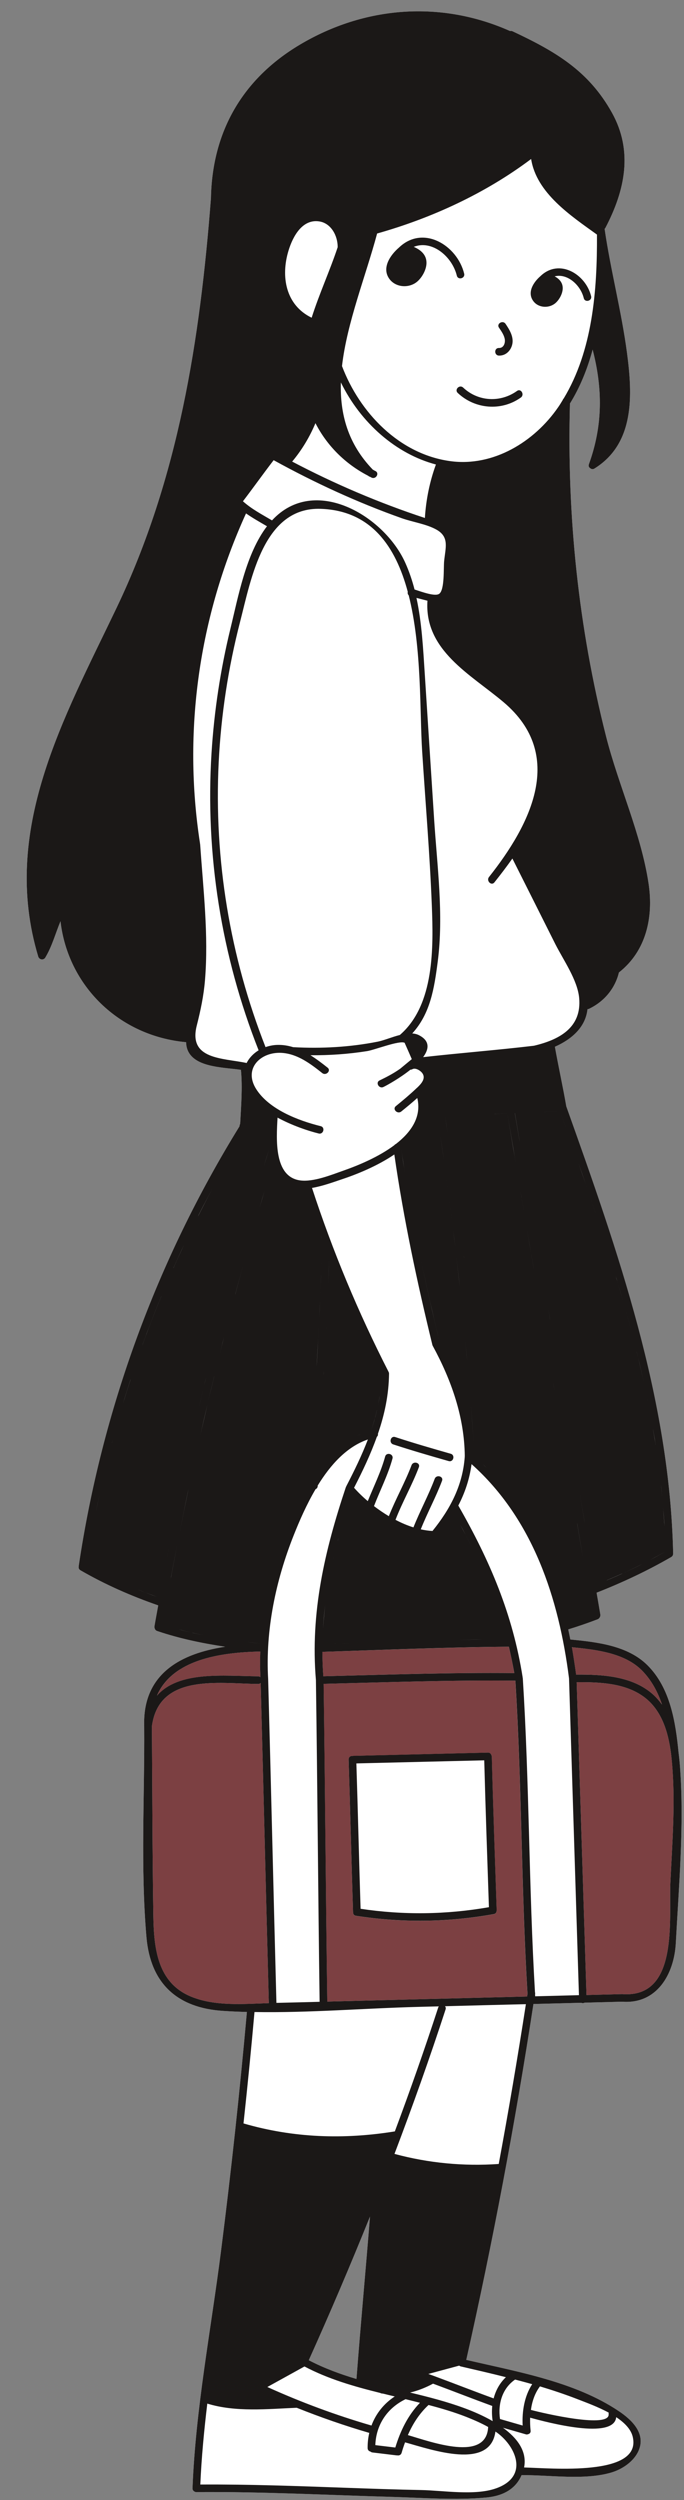 <svg xmlns="http://www.w3.org/2000/svg" xmlns:xlink="http://www.w3.org/1999/xlink" preserveAspectRatio="xMidYMid meet" version="1.0" viewBox="-5.2 -2.2 133.2 486.5" zoomAndPan="magnify" style="fill: rgb(0, 0, 0);" original_string_length="43031"><rect x="-5.2" y="-2.2" width="133.2" height="486.5" fill="#808080" stroke="none"/><g id="__id29_s2pplbyhko"><path d="M127.26,342.15c-0.07-1.09-0.17-2.2-0.32-3.32c-0.58-5.96-1.62-12.55-6.05-16.97 c-3.86-3.85-9.83-4.5-15.03-5.02c-0.13-0.65-0.26-1.31-0.4-1.96c1.94-0.59,3.84-1.25,5.73-1.97c0.17-0.07,0.28-0.18,0.36-0.3 c0.01-0.02,0.03-0.04,0.04-0.06c0.02-0.03,0.03-0.06,0.05-0.1c0.06-0.13,0.1-0.28,0.07-0.45c-0.24-1.42-0.48-2.84-0.73-4.26 c5.02-1.97,9.88-4.25,14.55-6.95c0.03-0.02,0.04-0.04,0.06-0.05c0.05-0.03,0.1-0.08,0.14-0.13c0.02-0.02,0.04-0.05,0.05-0.07 c0.03-0.05,0.05-0.1,0.07-0.16c0.01-0.04,0.02-0.08,0.02-0.11c0-0.04,0.02-0.07,0.02-0.11c-0.64-30.15-10.77-58.96-20.81-87.06 c-0.67-3.88-1.53-7.72-2.22-11.6c3.32-1.47,5.98-3.84,6.35-7.32c0.11,0,0.22-0.02,0.33-0.08c3.05-1.47,5.07-4.07,5.79-7.06 c5.31-4.16,6.75-10.75,5.78-17.26c-1.45-9.72-5.86-19.12-8.28-28.66c-5.37-21.17-7.65-42.98-7.04-64.79 c1.99-3.21,3.41-6.76,4.42-10.49c1.95,7.54,2.02,14.71-0.73,22.3c-0.13,0.36,0.02,0.63,0.27,0.78c0.21,0.18,0.51,0.25,0.81,0.06 c7.9-4.9,7.42-14.38,6.34-22.53c-1.08-8.12-3.18-16.02-4.36-24.12c0.07-0.06,0.13-0.13,0.18-0.23c3.8-7.27,5.4-14.9,1.26-22.35 c-4.55-8.19-11.03-11.95-19.36-15.86c-0.17-0.08-0.34-0.08-0.49-0.05C80.67-2.16,65.81-1.02,53.18,6.5 c-11.13,6.63-17.06,16.88-17.3,29.85c-2.14,27.64-6.3,54.46-18.35,79.68C7.2,137.64-5.15,159.37,2.25,183.96 c0.02,0.08,0.06,0.15,0.11,0.21c0.11,0.17,0.27,0.27,0.45,0.31c0.03,0.01,0.06,0.02,0.09,0.02c0.01,0,0.02,0,0.03,0 c0.19,0.02,0.38-0.03,0.53-0.17c0.08-0.06,0.14-0.13,0.18-0.22c1.31-2.18,1.96-4.68,2.94-7.03c1.44,12.48,11.33,22.33,24.46,23.53 c0.02,0.76,0.19,1.49,0.62,2.16c1.78,2.76,6.76,2.74,10.06,3.22c0.33,3.49,0.03,7.03-0.15,10.52c-0.09,0.14-0.14,0.31-0.13,0.47 c-16.13,26.11-26.79,55.2-31.31,85.56c0,0.03,0.01,0.05,0,0.08c-0.06,0.28,0.02,0.58,0.34,0.76c4.83,2.79,9.88,5.01,15.14,6.83 c-0.24,1.35-0.5,2.7-0.73,4.06c-0.03,0.15,0,0.28,0.04,0.4c0.06,0.22,0.2,0.42,0.47,0.52c4.3,1.46,8.76,2.39,13.26,3.07 c-8.5,1.28-16.12,5.17-15.77,15.48c0.1,13.57-0.73,27.51,0.44,41.03c0.78,9,5.97,13.77,14.91,14.35c1.54,0.1,3.09,0.17,4.65,0.21 c-1.39,15.54-3.07,31.05-5.04,46.52c-1.95,15.34-4.95,30.69-5.55,46.17c-0.01,0.29,0.13,0.48,0.32,0.6 c0.11,0.08,0.25,0.15,0.43,0.14c12.77-0.1,25.52,0.58,38.28,0.94c5.99,0.17,12.25,0.68,18.22,0.11c2.76-0.26,5.28-1.31,6.61-3.88 c0.08-0.16,0.15-0.32,0.22-0.47c5.42-0.05,12.22,1.04,17.45-0.5c2.13-0.62,4.41-2.14,5.33-4.24c1.47-3.34-1.28-6-3.87-7.73 c-8.57-5.74-19.75-7.64-29.68-9.96c5.16-22.92,9.52-46.03,13.08-69.25c3.1-0.08,6.21-0.16,9.31-0.24c0.21,0.09,0.45,0.08,0.65-0.02 c2.43-0.06,4.87-0.13,7.3-0.19c6.79,0.53,10.16-5.37,10.47-11.47C127,364.76,128.02,353.25,127.26,342.15z M54.93,457.1 c4.16-9.23,8.13-18.55,11.92-27.95c-0.84,10.54-1.83,21.06-2.63,31.6C61.02,459.8,57.9,458.65,54.93,457.1z" style="fill: rgb(255, 255, 255);"/></g><g id="__id30_s2pplbyhko"><path d="M125.78,342.15c0.5,7.3-0.09,14.69-0.43,21.98c-0.33,7.09,1.72,22.58-9.39,21.72 c-2.32,0.06-4.63,0.12-6.95,0.18c-0.64-20.29-1.27-40.58-1.91-60.87c4.42-0.04,9.39,0.14,13.06,2.83c3.5,2.56,4.77,6.86,5.31,11.04 c0,0.02,0,0.04,0.01,0.06c0,0.01,0,0.01,0,0.01C125.62,340.13,125.71,341.16,125.78,342.15z M45.56,325.31 c-0.12,0.11-0.27,0.19-0.48,0.19c-7.64-0.06-19.32-2.12-20.7,8.24c0.09,12.25,0.09,24.5,0.28,36.74c0.1,6.35,0.71,13.19,7.44,15.9 c4.65,1.87,10.07,1.41,15.05,1.23C46.59,366.84,46.12,346.07,45.56,325.31z M45.08,324.01c0.19,0,0.33,0.07,0.45,0.17 c-0.08-1.66-0.09-3.32-0.03-4.99c-7.93,0.14-17.1,1.61-20.12,8.58C29.66,322.93,38.29,323.96,45.08,324.01z M95.15,324.86 c1.26,20.3,1.14,40.66,2.36,60.96c-0.03,0.17-0.05,0.33-0.08,0.5c-12.97,0.33-25.94,0.66-38.91,0.99 c-0.29-20.61-0.42-41.22-0.71-61.83C70.26,325.17,82.7,324.72,95.15,324.86z M91.51,369.57c-0.33-9.99-0.7-19.97-0.95-29.96 c0-0.15-0.05-0.27-0.12-0.37c-0.11-0.21-0.31-0.38-0.62-0.37c-8.75,0.21-17.49,0.42-26.24,0.63c-0.03,0-0.05,0.02-0.08,0.02 c-0.4-0.04-0.82,0.18-0.81,0.7c0.32,9.89,0.54,19.79,0.86,29.68c0,0.03,0.01,0.05,0.02,0.08c-0.01,0.3,0.14,0.58,0.53,0.64 c8.99,1.4,17.91,1.29,26.87-0.33c0.27-0.05,0.42-0.21,0.49-0.39c0.01-0.01,0.01-0.03,0.01-0.04c0.02-0.06,0.03-0.12,0.03-0.19 C91.5,369.63,91.51,369.61,91.51,369.57z M57.75,324c12.4-0.31,24.79-0.76,37.19-0.62c-0.3-1.74-0.65-3.45-1.06-5.13 c-12.11,0.1-24.21,0.63-36.32,1C57.57,320.82,57.64,322.4,57.75,324z M121.98,327.55c0.66,0.6,1.24,1.25,1.74,1.96 c-0.82-2.44-2.03-4.72-3.87-6.6c-3.4-3.47-9.01-4.09-13.69-4.56c0.32,1.77,0.59,3.55,0.82,5.33 C112.13,323.64,117.97,323.96,121.98,327.55z" style="fill: rgb(124, 64, 66);"/></g><g id="__id31_s2pplbyhko"><path d="M90.44,339.23c-0.11-0.21-0.31-0.38-0.62-0.37c-8.75,0.21-17.49,0.42-26.24,0.63 c-0.03,0-0.05,0.02-0.08,0.02c-0.4-0.04-0.82,0.18-0.81,0.7c0.32,9.89,0.54,19.79,0.86,29.68c0,0.03,0.01,0.05,0.02,0.08 c-0.01,0.3,0.14,0.58,0.53,0.64c8.99,1.4,17.91,1.29,26.87-0.33c0.27-0.05,0.42-0.21,0.49-0.39c0.01-0.01,0.01-0.03,0.01-0.04 c0.02-0.06,0.03-0.12,0.03-0.19c0-0.03,0.02-0.06,0.02-0.09c-0.33-9.99-0.7-19.97-0.95-29.96 C90.55,339.46,90.51,339.34,90.44,339.23z M65.02,369.25c-0.3-9.43-0.52-18.86-0.82-28.29c8.3-0.2,16.6-0.4,24.9-0.6 c0.25,9.53,0.59,19.05,0.91,28.58C81.68,370.39,73.38,370.5,65.02,369.25z M82.18,282.13c-3.62-1.03-7.23-2.08-10.81-3.25 c-0.9-0.3-0.51-1.73,0.39-1.43c3.58,1.17,7.19,2.22,10.81,3.25C83.49,280.96,83.1,282.39,82.18,282.13z M70.68,52.15 c-1.65-2.15,0.11-4.71,1.8-6.16c4.71-4.53,11.36-0.46,12.71,5.06c0.23,0.93-1.2,1.32-1.43,0.39c-0.91-3.72-4.83-7.02-8.39-5.6 c1.38,0.59,2.56,1.58,2.48,3.26c-0.06,1.25-0.85,2.68-1.79,3.49C74.52,53.91,71.96,53.8,70.68,52.15z M98.66,56.4 c-1.27-1.71,0.04-3.7,1.38-4.86c3.64-3.51,8.82-0.41,9.87,3.89c0.23,0.93-1.2,1.32-1.43,0.39c-0.62-2.55-3.2-4.88-5.67-4.24 c0.92,0.49,1.63,1.26,1.57,2.43c-0.05,0.99-0.66,2.11-1.4,2.76C101.75,57.84,99.67,57.76,98.66,56.4z M91.96,65.52 c0.96,0.03,1.29-1.03,1.12-1.82c-0.17-0.78-0.67-1.48-1.11-2.13c-0.54-0.79,0.75-1.53,1.28-0.75c0.79,1.17,1.66,2.58,1.29,4.06 c-0.3,1.21-1.29,2.16-2.58,2.12C91,66.97,91,65.49,91.96,65.52z M84.99,73.22c2.92,2.75,7.25,2.97,10.49,0.66 c0.78-0.56,1.52,0.73,0.75,1.28c-3.78,2.7-8.93,2.28-12.29-0.89C83.24,73.61,84.29,72.57,84.99,73.22z M36.51,265.65 c0.01-0.02,0.01-0.05,0.02-0.07c-0.39,1.61-0.79,3.22-1.17,4.83C35.73,268.83,36.12,267.24,36.51,265.65z M60.73,297.07 c-0.13,0.51-0.27,1.01-0.39,1.52c0.1-0.38,0.19-0.77,0.29-1.15C60.66,297.31,60.7,297.19,60.73,297.07z M80.58,218.98 c0.23,1.55,0.46,3.09,0.68,4.64c-0.16-1.13-0.33-2.26-0.5-3.4C80.7,219.81,80.64,219.4,80.58,218.98z M110.68,233.55 c-0.37-1.11-0.74-2.21-1.12-3.32c-0.22-0.65-0.44-1.29-0.67-1.94c0.82,2.39,1.64,4.78,2.43,7.18 C111.12,234.84,110.9,234.2,110.68,233.55z M38.15,259.05c0.09-0.37,0.2-0.74,0.29-1.11c-0.29,1.12-0.57,2.25-0.85,3.37 C37.78,260.56,37.96,259.8,38.15,259.05z M64.02,317.56c2.7-0.09,5.39-0.18,8.09-0.27c0,0-0.01,0-0.01,0 C69.4,317.38,66.71,317.47,64.02,317.56z M96.98,234.38c0.05,0.28,0.1,0.56,0.14,0.84c-0.25-1.45-0.5-2.91-0.74-4.36 C96.58,232.03,96.78,233.2,96.98,234.38z M98.72,244.55c0.02,0.1,0.03,0.2,0.05,0.3c-0.17-1.02-0.35-2.04-0.52-3.06 c0.01,0.08,0.03,0.15,0.04,0.23C98.43,242.86,98.57,243.7,98.72,244.55z M104.67,216.3c-0.27-0.75-0.53-1.5-0.8-2.24 c1.2,3.36,2.4,6.73,3.59,10.11C106.54,221.53,105.61,218.91,104.67,216.3z M113.29,241.53c-0.24-0.77-0.49-1.54-0.74-2.31 c0.04,0.12,0.08,0.24,0.12,0.36C112.88,240.23,113.08,240.88,113.29,241.53z M124.2,294.85c-0.07-1.19-0.17-2.37-0.26-3.56 c0.02,0.2,0.04,0.39,0.05,0.59c0.05,0.65,0.12,1.31,0.16,1.96C124.16,294.18,124.18,294.52,124.2,294.85z M84.41,248.89 c0.15,1.36,0.28,2.71,0.42,4.07c-0.1-0.93-0.19-1.86-0.29-2.78C84.5,249.75,84.46,249.32,84.41,248.89z M112.87,305.36 c1.07-0.45,2.14-0.92,3.2-1.4c-0.09,0.04-0.17,0.09-0.26,0.13c-0.74,0.34-1.48,0.67-2.23,0.99 C113.34,305.17,113.1,305.27,112.87,305.36z M123.36,285.43c0.15,1.27,0.28,2.54,0.4,3.82C123.63,287.98,123.51,286.7,123.36,285.43 z M108.69,294.23c-0.07-0.4-0.14-0.81-0.21-1.21c-0.29-1.7-0.58-3.41-0.87-5.11C107.97,290.02,108.33,292.12,108.69,294.23z M127.26,342.15c-0.07-1.09-0.17-2.2-0.32-3.32c-0.58-5.96-1.62-12.55-6.05-16.97c-3.86-3.85-9.83-4.5-15.03-5.02 c-0.13-0.65-0.26-1.31-0.4-1.96c1.94-0.59,3.84-1.25,5.73-1.97c0.17-0.07,0.28-0.18,0.36-0.3c0.01-0.02,0.03-0.04,0.04-0.06 c0.02-0.03,0.03-0.06,0.05-0.1c0.06-0.13,0.1-0.28,0.07-0.45c-0.24-1.42-0.48-2.84-0.73-4.26c5.02-1.97,9.88-4.25,14.55-6.95 c0.03-0.02,0.04-0.04,0.06-0.05c0.05-0.03,0.1-0.08,0.14-0.13c0.02-0.02,0.04-0.05,0.05-0.07c0.03-0.05,0.05-0.1,0.07-0.16 c0.01-0.04,0.02-0.08,0.02-0.11c0-0.04,0.02-0.07,0.02-0.11c-0.64-30.15-10.77-58.96-20.81-87.06c-0.67-3.88-1.53-7.72-2.22-11.6 c3.32-1.47,5.98-3.84,6.35-7.32c0.11,0,0.22-0.02,0.33-0.08c3.05-1.47,5.07-4.07,5.79-7.06c5.31-4.16,6.75-10.75,5.78-17.26 c-1.45-9.72-5.86-19.12-8.28-28.66c-5.37-21.17-7.65-42.98-7.04-64.79c1.99-3.21,3.41-6.76,4.42-10.49 c1.95,7.54,2.02,14.71-0.73,22.3c-0.13,0.36,0.02,0.63,0.27,0.78c0.21,0.18,0.51,0.25,0.81,0.06c7.9-4.9,7.42-14.38,6.34-22.53 c-1.08-8.12-3.18-16.02-4.36-24.12c0.07-0.06,0.13-0.13,0.18-0.23c3.8-7.27,5.4-14.9,1.26-22.35c-4.55-8.19-11.03-11.95-19.36-15.86 c-0.17-0.08-0.34-0.08-0.49-0.05C80.67-2.16,65.81-1.02,53.18,6.5c-11.13,6.63-17.06,16.88-17.3,29.85 c-2.14,27.64-6.3,54.46-18.35,79.68C7.2,137.64-5.15,159.37,2.25,183.96c0.02,0.08,0.06,0.15,0.11,0.21 c0.11,0.17,0.27,0.27,0.45,0.31c0.03,0.01,0.06,0.02,0.09,0.02c0.01,0,0.02,0,0.03,0c0.19,0.02,0.38-0.03,0.53-0.17 c0.08-0.06,0.14-0.13,0.18-0.22c1.31-2.18,1.96-4.68,2.94-7.03c1.44,12.48,11.33,22.33,24.46,23.53c0.02,0.76,0.19,1.49,0.62,2.16 c1.78,2.76,6.76,2.74,10.06,3.22c0.33,3.49,0.03,7.03-0.15,10.52c-0.09,0.14-0.14,0.31-0.13,0.47 c-16.13,26.11-26.79,55.2-31.31,85.56c0,0.03,0.01,0.05,0,0.08c-0.06,0.28,0.02,0.58,0.34,0.76c4.83,2.79,9.88,5.01,15.14,6.83 c-0.24,1.35-0.5,2.7-0.73,4.06c-0.03,0.15,0,0.28,0.04,0.4c0.06,0.22,0.2,0.42,0.47,0.52c4.3,1.46,8.76,2.39,13.26,3.07 c-8.5,1.28-16.12,5.17-15.77,15.48c0.1,13.57-0.73,27.51,0.44,41.03c0.78,9,5.97,13.77,14.91,14.35c1.54,0.1,3.09,0.17,4.65,0.21 c-1.39,15.54-3.07,31.05-5.04,46.52c-1.95,15.34-4.95,30.69-5.55,46.17c-0.01,0.29,0.13,0.48,0.32,0.6 c0.11,0.08,0.25,0.15,0.43,0.14c12.77-0.1,25.52,0.58,38.28,0.94c5.99,0.17,12.25,0.68,18.22,0.11c2.76-0.26,5.28-1.31,6.61-3.88 c0.08-0.16,0.15-0.32,0.22-0.47c5.42-0.05,12.22,1.04,17.45-0.5c2.13-0.62,4.41-2.14,5.33-4.24c1.47-3.34-1.28-6-3.87-7.73 c-8.57-5.74-19.75-7.64-29.68-9.96c5.16-22.92,9.52-46.03,13.08-69.25c3.1-0.08,6.21-0.16,9.31-0.24c0.21,0.09,0.45,0.08,0.65-0.02 c2.43-0.06,4.87-0.13,7.3-0.19c6.79,0.53,10.16-5.37,10.47-11.47C127,364.76,128.02,353.25,127.26,342.15z M119.85,322.91 c1.84,1.88,3.05,4.16,3.87,6.6c-0.51-0.7-1.08-1.36-1.74-1.96c-4.01-3.59-9.85-3.91-14.99-3.87c-0.24-1.78-0.51-3.56-0.82-5.33 C110.84,318.82,116.45,319.44,119.85,322.91z M105.49,284.27c0.28,1.66,0.56,3.31,0.85,4.97c-0.19-1.08-0.37-2.17-0.55-3.25 C105.69,285.41,105.59,284.84,105.49,284.27z M105.08,273.1c0.2,1.15,0.39,2.3,0.59,3.45c0.11,0.65,0.22,1.31,0.33,1.96 c0.07,0.41,0.14,0.82,0.21,1.23C105.84,277.53,105.46,275.32,105.08,273.1z M106.19,313.09c1.34-0.43,2.67-0.89,3.98-1.38 c-0.07-0.43-0.15-0.85-0.22-1.28c0.01,0.04,0.01,0.08,0.02,0.13c0.07,0.38,0.13,0.77,0.2,1.15 C108.85,312.2,107.53,312.66,106.19,313.09z M108.71,303.16c-0.05-0.32-0.11-0.64-0.16-0.96c-0.41-2.37-0.81-4.75-1.22-7.12 c-0.06-0.34-0.12-0.68-0.17-1.03C107.68,297.09,108.2,300.13,108.71,303.16z M107.61,287.91c0.36,2.11,0.72,4.22,1.08,6.33 c-0.07-0.4-0.14-0.81-0.21-1.21C108.19,291.32,107.9,289.61,107.61,287.91z M115.8,304.09c-0.74,0.34-1.48,0.67-2.23,0.99 c-0.23,0.1-0.47,0.19-0.7,0.29c1.07-0.45,2.14-0.92,3.2-1.4c1.34-0.61,2.66-1.24,3.98-1.9c-1.31,0.67-2.64,1.29-3.98,1.9 C115.98,304,115.89,304.05,115.8,304.09z M120.24,301.96c0.63-0.32,1.26-0.65,1.88-0.99c0.77-0.41,1.53-0.82,2.29-1.25 C123.04,300.5,121.64,301.24,120.24,301.96z M123.99,291.88c0.05,0.65,0.12,1.31,0.16,1.96c0.02,0.33,0.04,0.67,0.06,1 c-0.07-1.19-0.17-2.37-0.26-3.56c-0.06-0.68-0.11-1.36-0.18-2.04c-0.12-1.27-0.25-2.55-0.4-3.82c0.15,1.27,0.28,2.54,0.4,3.82 c0.07,0.68,0.12,1.36,0.18,2.04C123.95,291.49,123.97,291.69,123.99,291.88z M122.31,277.85c0.06,0.4,0.11,0.79,0.17,1.19 c0.23,1.47,0.45,2.94,0.65,4.42c-0.19-1.48-0.42-2.95-0.65-4.42c-0.17-1.05-0.34-2.1-0.52-3.14 C122.08,276.56,122.2,277.2,122.31,277.85z M120.34,267.54c0.06,0.29,0.12,0.57,0.18,0.86c0.53,2.49,1.01,4.99,1.45,7.49 c-0.37-2.14-0.78-4.27-1.22-6.39c-0.08-0.37-0.15-0.73-0.23-1.1c-0.11-0.54-0.23-1.07-0.35-1.61c-0.35-1.61-0.72-3.21-1.1-4.81 c0.39,1.6,0.75,3.2,1.1,4.81C120.22,267.04,120.29,267.29,120.34,267.54z M118.58,260.03c0.16,0.65,0.33,1.3,0.49,1.95 c-0.19-0.79-0.39-1.57-0.59-2.36C118.51,259.76,118.54,259.89,118.58,260.03z M114.88,246.68c0.09,0.29,0.17,0.58,0.25,0.87 c0.35,1.17,0.69,2.33,1.02,3.5c0.14,0.5,0.29,1,0.43,1.5c0.45,1.59,0.89,3.19,1.31,4.79c-0.42-1.6-0.86-3.19-1.31-4.79 c-0.14-0.5-0.28-1-0.43-1.5c-0.33-1.17-0.68-2.34-1.02-3.5c-0.14-0.47-0.28-0.93-0.42-1.4c-0.47-1.54-0.94-3.08-1.43-4.62 c0.49,1.54,0.96,3.08,1.43,4.62C114.77,246.33,114.82,246.51,114.88,246.68z M112.67,239.58c0.21,0.65,0.41,1.3,0.62,1.95 c-0.24-0.77-0.49-1.54-0.74-2.31C112.59,239.34,112.63,239.46,112.67,239.58z M109.56,230.24c0.38,1.1,0.75,2.21,1.12,3.32 c0.22,0.64,0.43,1.28,0.65,1.93c-0.8-2.4-1.61-4.79-2.43-7.18C109.12,228.94,109.34,229.59,109.56,230.24z M108.87,228.24 c-0.47-1.36-0.94-2.72-1.41-4.07C107.94,225.52,108.41,226.88,108.87,228.24z M103.87,214.05c0.27,0.75,0.53,1.5,0.8,2.24 c0.93,2.61,1.86,5.23,2.79,7.86C106.27,220.78,105.07,217.41,103.87,214.05c-1.87,0.08-3.74,0.16-5.61,0.23 c-0.66,0.03-1.31,0.05-1.97,0.08c-0.41,0.02-0.82,0.03-1.22,0.05c0.18,1.06,0.36,2.12,0.54,3.19c0.11,0.65,0.22,1.31,0.33,1.96 c0.03,0.18,0.06,0.37,0.09,0.55c-0.32-1.9-0.65-3.8-0.97-5.7C98.01,214.3,100.94,214.17,103.87,214.05z M104.51,310.96 c0,0.02,0.01,0.04,0.02,0.06C104.52,311,104.52,310.98,104.51,310.96z M103.07,270.1c-0.11-0.65-0.22-1.31-0.34-1.96 c-0.1-0.58-0.2-1.15-0.29-1.73c-1.23-7.19-2.45-14.37-3.68-21.56c-0.17-1.02-0.35-2.04-0.52-3.06c-0.1-0.58-0.2-1.16-0.3-1.74 c-0.21-1.24-0.42-2.48-0.63-3.72c-0.06-0.37-0.13-0.74-0.19-1.11c-0.25-1.45-0.5-2.91-0.74-4.36c0-0.01,0-0.02-0.01-0.03 c-0.07-0.39-0.13-0.79-0.2-1.18c0.07,0.41,0.14,0.81,0.21,1.22c0.2,1.17,0.4,2.34,0.6,3.51c0.05,0.28,0.1,0.56,0.14,0.84 c0.37,2.19,0.75,4.38,1.12,6.57c0.01,0.08,0.03,0.15,0.04,0.23c0.14,0.84,0.29,1.69,0.43,2.53c0.02,0.1,0.03,0.2,0.05,0.3 c1.6,9.4,3.21,18.81,4.81,28.21C103.41,272.07,103.24,271.08,103.07,270.1z M103.17,306.42 C103.17,306.42,103.17,306.42,103.17,306.42C103.17,306.42,103.17,306.42,103.17,306.42z M102.43,304.26 C102.43,304.26,102.42,304.26,102.43,304.26C102.42,304.26,102.42,304.26,102.43,304.26C102.43,304.26,102.43,304.26,102.43,304.26z M101.68,302.29C101.68,302.29,101.68,302.29,101.68,302.29C101.68,302.29,101.68,302.29,101.68,302.29 C101.68,302.29,101.68,302.29,101.68,302.29z M100.8,300.17C100.8,300.18,100.8,300.18,100.8,300.17 C100.8,300.18,100.8,300.18,100.8,300.17z M98.67,295.78c-0.04-0.07-0.07-0.13-0.11-0.2C98.59,295.65,98.63,295.71,98.67,295.78z M97.26,293.29C97.26,293.29,97.26,293.29,97.26,293.29C97.26,293.29,97.26,293.29,97.26,293.29 C97.26,293.29,97.26,293.29,97.26,293.29z M96.12,291.49c0.02,0.03,0.04,0.06,0.05,0.09C96.16,291.55,96.14,291.52,96.12,291.49z M96.68,223.86c0.05,0.29,0.1,0.59,0.15,0.88c0.07,0.43,0.15,0.87,0.22,1.3C96.93,225.32,96.81,224.59,96.68,223.86z M101.59,252.61 c0.1,0.59,0.2,1.19,0.3,1.78c0.02,0.15,0.05,0.29,0.07,0.44C101.84,254.09,101.71,253.35,101.59,252.61z M102.54,258.21 c0.14,0.84,0.29,1.67,0.43,2.51c0.11,0.65,0.22,1.31,0.33,1.96c0.31,1.8,0.61,3.6,0.92,5.4c0.03,0.15,0.05,0.3,0.08,0.45 C103.72,265.09,103.13,261.65,102.54,258.21z M94.47,219.63c-0.11-0.65-0.22-1.31-0.33-1.96c-0.18-1.06-0.36-2.13-0.54-3.19 c-0.7,0.03-1.4,0.06-2.1,0.09c-0.18,0.01-0.37,0.02-0.55,0.02c-0.71,0.03-1.42,0.06-2.13,0.09c0.24-0.01,0.48-0.02,0.72-0.03 c0.47-0.02,0.94-0.04,1.41-0.06c0.88-0.04,1.77-0.07,2.65-0.11c0.54,3.18,1.09,6.37,1.63,9.55c-0.07-0.39-0.13-0.77-0.2-1.16 C94.83,221.79,94.65,220.71,94.47,219.63z M94.94,289.77c0,0-0.01-0.01-0.01-0.01C94.93,289.76,94.94,289.76,94.94,289.77z M89.59,283.48C89.6,283.48,89.6,283.48,89.59,283.48c-0.26-0.26-0.52-0.53-0.79-0.79C89.07,282.94,89.33,283.21,89.59,283.48z M88.24,274.34c0.21,2.74,0.4,5.48,0.58,8.23C88.64,279.82,88.45,277.08,88.24,274.34z M107.58,191.96c0.56,5.86-3.93,8.19-8.8,9.34 c-7.18,0.85-14.39,1.41-21.58,2.22c1.16-1.57,1.35-3.14-0.77-4.25c-0.41-0.22-0.87-0.33-1.35-0.36c3.52-3.87,4.28-8.71,4.97-14.03 c1.17-9.11-0.12-18.53-0.71-27.65c-0.61-9.43-1.21-18.86-1.82-28.28c-0.32-4.91-0.57-9.96-1.62-14.8c0.71,0.18,1.43,0.37,2.14,0.55 c0,0,0,0,0,0c-0.64,9.69,8.43,14.34,14.82,19.74c12.18,10.28,5.29,23.78-2.83,34.02c-0.59,0.74,0.45,1.79,1.05,1.05 c1.17-1.47,2.36-3.02,3.5-4.64c2.79,5.55,5.58,11.1,8.36,16.65C104.52,184.64,107.24,188.48,107.58,191.96z M87.89,270.02 c-0.1-1.27-0.2-2.55-0.31-3.82C87.69,267.47,87.79,268.74,87.89,270.02z M86.46,270.67c0.18,2.21,0.34,4.43,0.5,6.64 c0.03,0.41,0.06,0.83,0.09,1.24C86.86,275.92,86.67,273.29,86.46,270.67z M86.73,279.29C86.73,279.29,86.73,279.29,86.73,279.29 C86.73,279.29,86.73,279.29,86.73,279.29C86.73,279.29,86.73,279.29,86.73,279.29z M86.84,258.13c0.07,0.76,0.14,1.52,0.21,2.28 C86.98,259.65,86.92,258.89,86.84,258.13z M85.85,263.46c0.16,1.74,0.3,3.48,0.44,5.23C86.15,266.94,86.01,265.2,85.85,263.46z M86.15,251.33c-0.04-0.4-0.08-0.8-0.12-1.2C86.07,250.53,86.11,250.93,86.15,251.33z M85.78,262.64c-0.04-0.38-0.07-0.77-0.11-1.15 c-0.08-0.91-0.17-1.82-0.25-2.73C85.54,260.05,85.66,261.35,85.78,262.64z M88.69,316.85c-1.65,0.03-3.3,0.07-4.96,0.11 c0,0,0.01,0,0.01,0C85.39,316.92,87.04,316.87,88.69,316.85z M84.4,294.46c0.35,0.64,0.69,1.28,1.02,1.92 c0.01,0.02,0.02,0.04,0.03,0.07c0.47,0.9,0.93,1.79,1.37,2.69c-0.45-0.9-0.9-1.8-1.37-2.69C85.11,295.78,84.76,295.12,84.4,294.46z M86.94,299.36c0.47,0.96,0.93,1.92,1.37,2.88C87.87,301.27,87.41,300.32,86.94,299.36z M88.52,309.21 c0.02,0.66,0.03,1.31,0.05,1.97C88.55,310.52,88.54,309.87,88.52,309.21z M92.43,316.79c0.36-0.01,0.72-0.01,1.08-0.02 c-0.9,0.01-1.79,0.03-2.69,0.04C91.36,316.8,91.9,316.8,92.43,316.79z M91,308.78c0.35,0.94,0.68,1.89,0.99,2.85 C91.68,310.67,91.35,309.72,91,308.78z M91.99,311.64c0.28,0.84,0.54,1.68,0.79,2.53C92.54,313.32,92.27,312.48,91.99,311.64z M90.99,308.76c-0.35-0.95-0.71-1.89-1.09-2.83C90.28,306.87,90.64,307.81,90.99,308.76z M93.89,318.25 c0.4,1.68,0.75,3.39,1.06,5.13c-12.4-0.13-24.79,0.31-37.19,0.62c-0.12-1.6-0.18-3.18-0.18-4.75 C69.67,318.87,81.78,318.34,93.89,318.25z M56.32,324.73c0.3,20.87,0.43,41.75,0.72,62.62c-2.8,0.07-5.61,0.15-8.41,0.21 c-0.56-21-1.04-42-1.61-63c-0.55-9.53,1.47-19.19,4.99-28.03c1.08-2.72,2.47-5.92,4.24-8.93c0.23-0.1,0.41-0.31,0.42-0.63 c0-0.03,0-0.05,0-0.08c2.47-4.02,5.65-7.57,9.77-8.97c-1.18,3.1-2.66,6.12-4.21,9.11c-0.02,0.03-0.02,0.06-0.03,0.09 c-0.01,0.03-0.04,0.05-0.05,0.08C58.02,299.55,55.21,311.63,56.32,324.73z M43.71,238.48c0.19-0.66,0.37-1.33,0.56-1.99 c0.32-1.12,0.65-2.24,0.98-3.35c-0.96,3.27-1.89,6.55-2.8,9.83c0.11-0.38,0.21-0.76,0.32-1.14 C43.08,240.71,43.4,239.59,43.71,238.48z M43.1,235.19c0.19-0.66,0.37-1.32,0.57-1.99c0,0,0,0,0,0 C43.47,233.86,43.29,234.53,43.1,235.19z M74.39,113.65c2.59,10.23,2.13,22.73,2.62,30.37c0.64,9.97,1.49,19.95,1.88,29.94 c0.32,8.19,0.53,19.36-6.17,25.2c-0.01,0.01-0.02,0.03-0.03,0.04c-1.54,0.39-3.11,1.06-4.3,1.3c-5.44,1.08-10.97,1.38-16.5,1.08 c-1.01-0.31-2.06-0.48-3.17-0.44c-0.75,0.03-1.5,0.18-2.21,0.43c-6.93-17.64-10.06-36.51-9.12-55.46 c0.46-9.21,1.86-18.36,4.16-27.29c2.17-8.42,4.59-22.41,15.73-22c9.8,0.35,14.56,7.32,16.93,16.15 C74.15,113.21,74.2,113.47,74.39,113.65z M49.66,202.69c3.06,0.19,5.58,2.1,7.89,3.93c0.74,0.59,1.79-0.46,1.05-1.05 c-1.06-0.84-2.17-1.69-3.34-2.42c3.69,0.03,7.36-0.22,11.02-0.8c1.47-0.23,6.24-2.12,7.31-1.63c0.47,1.06,0.94,2.12,1.4,3.19 c-0.75,0.62-1.5,1.23-2.24,1.85c-1.28,0.91-2.62,1.61-4.03,2.29c-0.86,0.41-0.11,1.69,0.75,1.28c0.78-0.38,3.19-1.72,5.26-3.37 c0.12,0,0.24-0.02,0.37-0.09c0.58-0.34,1.52,0.24,1.88,0.69c0.85,1.06-0.13,2.12-0.91,2.87c-0.05,0.05-0.1,0.09-0.15,0.13 c-0.02,0.01-0.03,0.02-0.04,0.04c-1.27,1.21-2.63,2.34-3.99,3.45c-0.74,0.6,0.31,1.64,1.05,1.05c1.05-0.85,2.11-1.72,3.12-2.63 c0.87,3.64-1.17,6.62-4.15,8.94c-0.13,0.06-0.25,0.14-0.34,0.26c-3.07,2.29-7.01,3.92-9.83,4.91c-2.39,0.84-5.88,2.27-8.47,1.93 c-5.11-0.68-4.67-7.9-4.42-12.22c2.84,1.54,5.97,2.59,8.01,3.09c0.93,0.23,1.32-1.2,0.39-1.43c-4.34-1.07-10.06-3.25-12.57-7.23 C42.16,205.72,45.58,202.44,49.66,202.69z M80.44,259.08c-0.15-0.6-0.29-1.2-0.43-1.79c-0.16-0.65-0.31-1.3-0.47-1.96 c-0.39-1.65-0.78-3.3-1.15-4.96c-0.65-2.88-1.28-5.76-1.87-8.65C77.71,247.53,79.03,253.31,80.44,259.08z M76.89,216.87 c0.03-0.06,0.05-0.11,0.08-0.17C76.94,216.75,76.92,216.81,76.89,216.87z M77.54,215.15c-0.08,0.3-0.17,0.59-0.28,0.88 C77.37,215.74,77.46,215.45,77.54,215.15z M76.51,241.68c-0.6-2.89-1.16-5.79-1.68-8.7C75.35,235.89,75.91,238.79,76.51,241.68z M74.84,219.72c0.05-0.05,0.1-0.1,0.15-0.15C74.94,219.61,74.89,219.66,74.84,219.72z M75.91,218.46 C75.91,218.46,75.91,218.46,75.91,218.46C75.91,218.46,75.91,218.46,75.91,218.46z M74.61,231.81c-0.12-0.65-0.23-1.3-0.34-1.96 C74.38,230.51,74.49,231.16,74.61,231.81z M73.63,226.02c0.2,1.27,0.42,2.54,0.63,3.8C74.05,228.56,73.83,227.29,73.63,226.02z M73.63,226c-0.24-1.51-0.47-3.03-0.68-4.55c0.12,0.87,0.26,1.74,0.39,2.61C73.43,224.7,73.53,225.35,73.63,226z M55.26,285.52 c0,0.02,0,0.05,0,0.07c-0.02,0.33-0.03,0.66-0.05,0.99C55.23,286.23,55.25,285.87,55.26,285.52z M53.73,289.26 C53.73,289.26,53.73,289.26,53.73,289.26C53.73,289.26,53.73,289.26,53.73,289.26z M52.28,292.21c-0.2,0.43-0.4,0.86-0.58,1.27 C51.88,293.07,52.08,292.64,52.28,292.21z M50.44,228.16c-0.04-0.03-0.08-0.06-0.12-0.09C50.35,228.1,50.4,228.13,50.44,228.16z M49.96,297.77C49.96,297.77,49.96,297.77,49.96,297.77C49.96,297.77,49.96,297.77,49.96,297.77 C49.96,297.77,49.96,297.77,49.96,297.77z M49.51,227.34L49.51,227.34L49.51,227.34z M49.06,300.32c-0.01,0.04-0.03,0.08-0.04,0.12 C49.03,300.4,49.05,300.36,49.06,300.32z M48.95,226.62c0.02,0.03,0.04,0.06,0.06,0.09C48.99,226.68,48.97,226.65,48.95,226.62z M48.59,226.01c-0.03-0.05-0.05-0.1-0.08-0.15C48.53,225.91,48.56,225.96,48.59,226.01z M48.23,225.25 c-0.02-0.06-0.05-0.11-0.07-0.17C48.18,225.14,48.21,225.19,48.23,225.25z M45.95,218.11L45.95,218.11 C45.95,218.11,45.95,218.11,45.95,218.11C45.95,218.11,45.95,218.11,45.95,218.11L45.95,218.11z M44.48,217.99 c-0.1-0.01-0.19-0.02-0.29-0.03C44.29,217.97,44.38,217.98,44.48,217.99z M45.57,317.64c0.06-0.89,0.14-1.78,0.24-2.67 C45.71,315.86,45.63,316.75,45.57,317.64c-0.3-0.03-0.6-0.07-0.9-0.1c-0.66-0.07-1.33-0.15-1.99-0.23 C43.65,317.42,44.61,317.54,45.57,317.64z M45.35,232.8c0.32-1.1,0.65-2.2,0.98-3.3c-0.16,0.54-0.32,1.09-0.48,1.63 C45.68,231.69,45.52,232.24,45.35,232.8z M46.3,224.39c-0.03,0.11-0.06,0.21-0.1,0.32c0.33-1.09,0.65-2.19,0.99-3.28 C46.89,222.41,46.6,223.4,46.3,224.39z M47.04,307.56c-0.01,0.05-0.02,0.1-0.03,0.14C47.02,307.66,47.03,307.61,47.04,307.56z M56.41,264.6c0.16-2.77,0.31-5.54,0.46-8.31c-0.03,0.66-0.07,1.32-0.1,1.98c-0.08,1.51-0.16,3.01-0.25,4.52 C56.48,263.39,56.44,263.99,56.41,264.6z M57.35,238.49c-0.02-0.04-0.03-0.08-0.04-0.12c0.08,0.21,0.15,0.43,0.23,0.64 C57.47,238.83,57.41,238.66,57.35,238.49z M57.52,239.08c-0.01,0.45-0.03,0.89-0.04,1.34c0-0.1,0.01-0.2,0.01-0.3 C57.5,239.77,57.51,239.42,57.52,239.08z M57.44,241.94c-0.01,0.46-0.02,0.93-0.04,1.39c-0.06,1.92-0.12,3.83-0.2,5.75 C57.3,246.7,57.38,244.32,57.44,241.94z M57.48,271.64c0.02-0.28,0.03-0.55,0.05-0.83c-0.15,2.56-0.29,5.12-0.43,7.68 C57.22,276.21,57.35,273.93,57.48,271.64z M57.12,251.06c-0.05,1.02-0.1,2.03-0.15,3.05c0.08-1.67,0.16-3.35,0.23-5.02 C57.17,249.75,57.15,250.41,57.12,251.06z M57,280.46c0.03-0.65,0.07-1.3,0.1-1.95C57.06,279.16,57.03,279.81,57,280.46z M57.84,265.42c0.01-0.25,0.03-0.5,0.04-0.75c0,0.01,0,0.02,0,0.03C57.87,264.94,57.86,265.18,57.84,265.42z M58.18,282.34 c0.1-0.12,0.2-0.23,0.3-0.35C58.38,282.11,58.28,282.22,58.18,282.34z M58.33,256.58c0.01-0.14,0.01-0.27,0.02-0.41 c0,0.02,0,0.03,0,0.05C58.34,256.34,58.33,256.46,58.33,256.58z M58,262.72c0,0.01,0,0.01,0,0.02c0.07-1.25,0.14-2.5,0.21-3.75 C58.13,260.23,58.07,261.48,58,262.72z M58.73,247.69c0.07-1.69,0.12-3.39,0.17-5.08C58.86,244.3,58.8,246,58.73,247.69z M59.98,280.37C59.98,280.37,59.98,280.37,59.98,280.37C59.98,280.37,59.98,280.37,59.98,280.37S59.98,280.37,59.98,280.37 C59.98,280.37,59.98,280.37,59.98,280.37z M62.28,250.76c0.02,0.05,0.04,0.09,0.06,0.14c0,0,0,0,0,0 C62.32,250.85,62.3,250.8,62.28,250.76z M62.5,278.29C62.5,278.29,62.5,278.29,62.5,278.29L62.5,278.29 C62.5,278.29,62.5,278.29,62.5,278.29z M63.76,277.52c-0.21,0.12-0.42,0.24-0.63,0.37C63.34,277.77,63.55,277.64,63.76,277.52z M65.17,276.85c-0.27,0.11-0.54,0.23-0.8,0.36C64.63,277.08,64.89,276.96,65.17,276.85z M64.6,255.96c0.15,0.33,0.31,0.67,0.47,1 C64.91,256.63,64.76,256.29,64.6,255.96C64.6,255.96,64.6,255.96,64.6,255.96z M65.67,276.65c0.46-0.17,0.92-0.32,1.39-0.43 c0.29-0.84,0.54-1.7,0.78-2.55c0.19-0.69,0.36-1.38,0.51-2.08c-0.13,0.61-0.27,1.21-0.43,1.82c-0.02,0.09-0.05,0.17-0.08,0.26 c-0.23,0.86-0.49,1.71-0.78,2.55C66.59,276.33,66.12,276.48,65.67,276.65z M61.99,317.62c0.31-0.01,0.62-0.02,0.93-0.03 c-1.78,0.06-3.56,0.12-5.35,0.18C59.05,317.72,60.52,317.67,61.99,317.62z M57.71,314.76c0.09-1.56,0.23-3.12,0.42-4.66 c-0.08,0.66-0.14,1.32-0.2,1.98C57.84,312.97,57.77,313.86,57.71,314.76z M58.17,309.83c0.21-1.68,0.48-3.34,0.79-5 C58.65,306.48,58.38,308.15,58.17,309.83z M58.96,304.82c0.12-0.66,0.24-1.32,0.38-1.98c0.24-1.14,0.51-2.28,0.79-3.41 c0.07-0.28,0.14-0.57,0.21-0.85c0.1-0.38,0.19-0.77,0.29-1.15c0.03-0.12,0.07-0.25,0.1-0.37c0.3-1.14,0.62-2.27,0.95-3.41 c-0.33,1.14-0.65,2.27-0.95,3.41c-0.13,0.51-0.27,1.01-0.39,1.52c-0.07,0.28-0.14,0.57-0.21,0.85 C59.69,301.22,59.3,303.02,58.96,304.82z M62.85,289.88c-0.41,1.26-0.79,2.52-1.17,3.77C62.06,292.4,62.45,291.14,62.85,289.88z M72.11,317.29c0,0-0.01,0-0.01,0c-2.69,0.09-5.38,0.18-8.08,0.27C66.72,317.47,69.41,317.38,72.11,317.29z M64.58,290.23 c0.03,0.03,0.06,0.06,0.09,0.09C64.64,290.29,64.61,290.26,64.58,290.23z M66.3,291.71c-0.03-0.02-0.06-0.05-0.08-0.07 C66.25,291.67,66.27,291.69,66.3,291.71z M68.05,293c-0.01-0.01-0.02-0.02-0.04-0.03C68.02,292.98,68.03,292.99,68.05,293z M69.9,294.17C69.9,294.17,69.9,294.17,69.9,294.17C69.9,294.17,69.9,294.17,69.9,294.17C69.9,294.17,69.9,294.17,69.9,294.17z M73.06,295.76C73.06,295.76,73.06,295.76,73.06,295.76C73.06,295.76,73.06,295.76,73.06,295.76z M76.32,296.82 C76.32,296.82,76.32,296.82,76.32,296.82C76.32,296.82,76.32,296.82,76.32,296.82C76.32,296.82,76.32,296.82,76.32,296.82z M77.65,297.07c0.07,0.01,0.13,0.02,0.2,0.03C77.78,297.09,77.72,297.08,77.65,297.07z M81.3,295.15c-0.39,0.53-0.78,1.06-1.2,1.58 C80.52,296.21,80.91,295.68,81.3,295.15z M83.2,292.3c-0.41,0.69-0.87,1.38-1.33,2.05C82.34,293.68,82.79,292.99,83.2,292.3z M79.02,295.73c-0.75-0.04-1.51-0.15-2.28-0.32c1.27-3.2,2.93-6.22,4.14-9.44c0.34-0.89-1.1-1.28-1.43-0.39 c-1.21,3.22-2.87,6.25-4.14,9.45c-1.18-0.37-2.35-0.87-3.49-1.47c1.34-3.49,3.23-6.74,4.55-10.24c0.34-0.89-1.09-1.28-1.43-0.39 c-1.28,3.39-3.09,6.55-4.42,9.92c-1-0.6-1.97-1.26-2.89-1.96c1.19-3.1,2.72-6.04,3.6-9.25c0.25-0.92-1.18-1.31-1.43-0.39 c-0.83,3.01-2.22,5.79-3.38,8.67c-0.99-0.84-1.89-1.72-2.67-2.6c1.67-3.25,3.23-6.53,4.44-9.92c0.18-0.14,0.24-0.36,0.21-0.59 c1.29-3.74,2.12-7.61,2.16-11.7c0-0.15-0.04-0.26-0.1-0.36c0,0,0-0.01,0-0.01c-5.91-11.56-10.87-23.44-14.9-35.77 c2.07-0.35,4.2-1.14,5.7-1.64c2.97-0.98,6.99-2.6,10.33-4.87c1.8,12.5,4.43,24.84,7.42,37.11c0.01,0.05,0.04,0.08,0.06,0.12 c0.01,0.02,0.01,0.04,0.02,0.05c3.61,6.64,6.14,13.79,6.22,21.42c-0.01,0.06-0.02,0.13-0.01,0.19 C84.88,286.91,82.47,291.46,79.02,295.73z M68.41,271.28c0.13-0.62,0.24-1.25,0.34-1.88C68.66,270.04,68.54,270.66,68.41,271.28z M68.76,269.37c0.09-0.59,0.15-1.19,0.21-1.79C68.91,268.18,68.84,268.78,68.76,269.37z M69,267.13c0.05-0.62,0.08-1.24,0.09-1.88 C69.08,265.88,69.05,266.51,69,267.13z M80.58,218.98c0.06,0.41,0.12,0.83,0.18,1.24c0.17,1.13,0.34,2.26,0.5,3.4 C81.04,222.08,80.8,220.53,80.58,218.98z M81.94,218.2c-0.16-1.07-0.31-2.14-0.47-3.21C81.63,216.06,81.79,217.13,81.94,218.2 C81.95,218.2,81.94,218.2,81.94,218.2z M82.06,229.5c0.09,0.65,0.18,1.31,0.27,1.96c0.16,1.21,0.3,2.42,0.46,3.63 c-0.35-2.75-0.71-5.49-1.09-8.24C81.82,227.73,81.94,228.62,82.06,229.5z M83.46,240.52c-0.14-1.15-0.28-2.29-0.42-3.44 C83.18,238.22,83.33,239.37,83.46,240.52z M84.34,248.21c-0.25-2.27-0.51-4.55-0.78-6.82c0.04,0.37,0.08,0.73,0.13,1.1 C83.91,244.39,84.14,246.3,84.34,248.21z M84.17,234.3c0-0.03-0.01-0.06-0.01-0.09C84.16,234.24,84.17,234.27,84.17,234.3z M83.73,266.15C83.73,266.15,83.73,266.15,83.73,266.15C83.73,266.15,83.73,266.15,83.73,266.15z M84.41,248.89 c0.04,0.43,0.09,0.86,0.13,1.29c0.1,0.93,0.19,1.86,0.29,2.78C84.7,251.6,84.56,250.24,84.41,248.89z M85.06,255.1 c0.07,0.65,0.13,1.31,0.2,1.96C85.19,256.41,85.13,255.76,85.06,255.1z M85.19,242.68c-0.02-0.17-0.04-0.34-0.06-0.51 C85.16,242.34,85.17,242.51,85.19,242.68z M68.24,43.24c10.65-3,21.12-7.83,29.99-14.5c1.03,6.63,7.75,11.06,12.82,14.71 c0.06,10.97-0.86,22.58-6.48,31.9c-0.09,0.07-0.15,0.18-0.19,0.3c-0.29,0.47-0.57,0.95-0.89,1.4c-4.63,6.73-12.63,11.62-20.98,10.49 c-9.95-1.34-17.68-9.44-21.11-18.5C62.38,60.54,66.01,51.56,68.24,43.24z M61.18,72.22c3.87,7.91,10.79,13.94,18.51,15.97 c-1.22,3.34-1.93,6.86-2.15,10.41c-8.91-2.94-17.54-6.61-25.85-10.98c0,0,0,0,0.01,0c1.87-2.23,3.4-4.77,4.53-7.47 c2.2,4.31,5.75,7.91,10.27,10.24c0.11,0.11,0.23,0.16,0.35,0.19c0.1,0.05,0.2,0.11,0.3,0.16c0.86,0.41,1.61-0.87,0.75-1.28 c-0.18-0.08-0.33-0.18-0.5-0.27C62.54,84.16,61,78.36,61.18,72.22z M51,46.52c0.85-2.77,2.72-6.19,6.05-5.62 c2.21,0.38,3.52,2.74,3.51,5c-1.53,4.6-3.6,9.09-5.07,13.73C50.41,57.17,49.44,51.58,51,46.52z M48.09,87.35 c8.01,4.41,16.31,8.23,24.93,11.29c2.1,0.75,4.91,1.15,6.83,2.26c2.48,1.44,1.7,3.47,1.44,6.09c-0.14,1.35,0.12,5.53-0.94,6.35 c-0.8,0.62-3.49-0.4-4.82-0.82c-0.46-1.77-1.04-3.5-1.8-5.19c-4.07-9.1-17.66-17.26-25.96-8.26c-1.98-1.17-3.93-2.18-5.66-3.72 C44.13,92.71,46.06,89.99,48.09,87.35z M33.11,197.41c0.75-2.96,1.36-5.82,1.61-8.88c0.72-8.79-0.34-17.64-0.94-26.41 c0-0.04-0.02-0.07-0.03-0.11c0-0.03,0.01-0.06,0-0.09c-3.38-21.85-0.21-44.1,8.96-64.21c1.3,0.91,2.68,1.68,4.08,2.5 c-4.09,5.36-5.58,13.63-7.11,19.89c-1.94,7.95-3.18,16.09-3.69,24.26c-1.23,19.72,1.91,39.46,9.17,57.83 c-0.98,0.6-1.81,1.43-2.33,2.47C38.18,203.67,31.45,204.03,33.11,197.41z M42.21,243.83c-0.54,1.95-1.07,3.9-1.59,5.85 c-0.17,0.64-0.34,1.29-0.51,1.93c-0.03,0.13-0.07,0.25-0.1,0.38c-0.53,1.98-1.04,3.96-1.56,5.95c-0.29,1.12-0.57,2.25-0.85,3.37 c-0.19,0.78-0.39,1.56-0.58,2.34c-0.16,0.64-0.32,1.29-0.48,1.93c-0.39,1.61-0.79,3.22-1.17,4.83c0.38-1.59,0.77-3.18,1.16-4.76 c0.01-0.02,0.01-0.05,0.02-0.07c0.35-1.43,0.7-2.85,1.06-4.27c0.19-0.75,0.37-1.51,0.56-2.26c0.09-0.37,0.2-0.74,0.29-1.11 c0.71-2.76,1.43-5.51,2.17-8.26c0.01-0.02,0.01-0.04,0.02-0.06C41.15,247.69,41.67,245.76,42.21,243.83z M35.45,263.72 C35.45,263.72,35.45,263.72,35.45,263.72c0.38-1.54,0.78-3.07,1.17-4.61c0.17-0.67,0.33-1.33,0.51-2c0,0,0-0.01,0-0.01 C36.56,259.31,36,261.51,35.45,263.72z M40.64,243.87c-0.8,2.91-1.58,5.82-2.35,8.73c-0.06,0.21-0.12,0.43-0.17,0.64c0,0,0,0,0,0 c0.06-0.21,0.12-0.43,0.17-0.64c0.46-1.72,0.92-3.44,1.39-5.16C40,246.25,40.31,245.06,40.64,243.87 C40.64,243.87,40.64,243.87,40.64,243.87z M40.16,221.99c-0.69,1.18-1.37,2.37-2.04,3.56C38.79,224.36,39.47,223.17,40.16,221.99z M38.12,225.56c-0.59,1.05-1.18,2.1-1.75,3.15C36.94,227.66,37.53,226.61,38.12,225.56z M33.77,233.65 c0.35-0.68,0.69-1.35,1.05-2.02c0.44-0.84,0.89-1.67,1.34-2.5c-0.97,1.79-1.91,3.59-2.82,5.41 C33.47,234.24,33.62,233.94,33.77,233.65z M35.19,271.14c-0.1,0.42-0.19,0.85-0.29,1.27c-0.36,1.55-0.72,3.1-1.08,4.65 C34.27,275.08,34.72,273.11,35.19,271.14z M33.52,271.79c0.1-0.44,0.21-0.88,0.31-1.32c0.24-1,0.47-2,0.71-3 c0.14-0.58,0.27-1.17,0.42-1.75c0,0,0,0,0,0c-0.14,0.58-0.28,1.17-0.42,1.75C34.2,268.91,33.86,270.35,33.52,271.79z M32.82,281.46 c0.15-0.66,0.29-1.33,0.44-1.99c-0.16,0.7-0.3,1.39-0.46,2.09C32.81,281.53,32.81,281.49,32.82,281.46z M32.22,236.74 c-0.33,0.66-0.65,1.32-0.96,1.99C31.57,238.06,31.89,237.4,32.22,236.74z M31.51,287.55c-0.61,2.87-1.19,5.74-1.76,8.62 c0.44-2.23,0.89-4.46,1.35-6.69C31.23,288.83,31.38,288.19,31.51,287.55z M28.87,293.12c0.32-1.59,0.64-3.17,0.97-4.76 c0,0,0,0,0-0.01C29.51,289.94,29.19,291.53,28.87,293.12z M23.2,257.7c0.2-0.53,0.41-1.05,0.61-1.58c0.34-0.89,0.68-1.78,1.03-2.67 c0.18-0.45,0.35-0.91,0.53-1.36c0.27-0.67,0.55-1.34,0.82-2c0.01-0.02,0.02-0.04,0.03-0.06c0.75-1.81,1.52-3.61,2.32-5.4 c0.05-0.12,0.1-0.24,0.16-0.36c0.64-1.42,1.29-2.84,1.95-4.25c-0.72,1.53-1.42,3.07-2.11,4.61c-0.8,1.79-1.57,3.59-2.32,5.4 c-0.47,1.14-0.93,2.29-1.38,3.43c-0.35,0.89-0.69,1.77-1.03,2.67c-0.45,1.19-0.91,2.39-1.34,3.59 C22.71,259.04,22.95,258.37,23.2,257.7z M27.85,298.16c-0.4,2.07-0.78,4.15-1.16,6.22c0.07-0.37,0.14-0.75,0.21-1.12 C27.21,301.56,27.52,299.86,27.85,298.16C27.85,298.16,27.85,298.16,27.85,298.16z M16.59,278.57c0.49-1.87,1.01-3.73,1.55-5.59 c-0.55,1.87-1.07,3.75-1.57,5.64c-0.53,1.99-1.03,4-1.5,6.01c0.47-2.01,0.97-4.01,1.5-6.01C16.59,278.6,16.59,278.58,16.59,278.57z M15.08,284.62c-0.18,0.75-0.34,1.5-0.51,2.25C14.74,286.11,14.91,285.37,15.08,284.62z M12.33,298.25 c0.11-0.66,0.22-1.32,0.34-1.97c0-0.01,0-0.01,0-0.02C12.55,296.92,12.44,297.58,12.33,298.25z M14.14,288.85 c0.04-0.17,0.07-0.34,0.11-0.52c-0.29,1.36-0.58,2.72-0.85,4.09C13.64,291.23,13.88,290.04,14.14,288.85z M13.69,303.43 c0.75,0.4,1.51,0.79,2.27,1.17C15.2,304.22,14.44,303.83,13.69,303.43z M18.69,305.89c-0.27-0.12-0.54-0.26-0.81-0.38 C18.15,305.63,18.41,305.77,18.69,305.89C18.69,305.89,18.69,305.89,18.69,305.89z M20.19,266.38c0.02-0.06,0.04-0.12,0.06-0.19 c0.59-1.8,1.2-3.59,1.83-5.38c-0.63,1.79-1.24,3.58-1.83,5.38c-0.52,1.59-1.02,3.19-1.51,4.79 C19.21,269.44,19.69,267.91,20.19,266.38z M23.07,307.69c-0.12-0.04-0.24-0.09-0.35-0.13c-0.41-0.16-0.81-0.32-1.22-0.49 C22.02,307.28,22.54,307.49,23.07,307.69c0.55,0.21,1.11,0.41,1.66,0.62c0.38,0.14,0.76,0.29,1.14,0.42 C24.93,308.4,24,308.05,23.07,307.69z M26.44,313.95c0.94,0.31,1.89,0.58,2.84,0.84C28.33,314.53,27.38,314.26,26.44,313.95z M26.75,312.21c0.07-0.4,0.15-0.81,0.22-1.21c0.34-1.93,0.68-3.86,1.04-5.78c0.12-0.66,0.23-1.32,0.36-1.98 c0.32-1.7,0.66-3.39,0.99-5.09C28.44,302.83,27.57,307.51,26.75,312.21z M34.38,316c-0.67-0.13-1.33-0.28-2-0.43 c-0.05-0.01-0.1-0.02-0.14-0.04c-0.88-0.2-1.75-0.41-2.62-0.65c0.87,0.23,1.74,0.45,2.62,0.65C32.95,315.7,33.66,315.85,34.38,316 c2.75,0.55,5.52,0.97,8.3,1.31C39.9,316.97,37.13,316.55,34.38,316z M45.49,319.19c-0.06,1.66-0.05,3.33,0.03,4.99 c-0.11-0.1-0.26-0.17-0.45-0.17c-6.78-0.06-15.42-1.09-19.7,3.76C28.39,320.8,37.57,319.34,45.49,319.19z M32.1,386.38 c-6.73-2.71-7.34-9.56-7.44-15.9c-0.19-12.25-0.19-24.5-0.28-36.74c1.38-10.36,13.06-8.3,20.7-8.24c0.21,0,0.36-0.08,0.48-0.19 c0.56,20.76,1.03,41.53,1.59,62.3C42.17,387.78,36.75,388.25,32.1,386.38z M44.36,389.34c10.58,0.19,21.35-0.73,31.86-1 c1.35-0.04,2.69-0.07,4.04-0.1c-0.04,0.06-0.09,0.12-0.12,0.21c-2.64,8.1-5.47,16.14-8.45,24.12c-9.96,1.61-19.77,1.27-29.47-1.55 C43,403.8,43.72,396.57,44.36,389.34z M90.74,468.95c-1.88-1.08-3.86-1.92-5.44-2.5c-3.45-1.28-7.04-2.2-10.64-3.06 c1.56-0.37,3.06-0.97,4.47-1.73c3.85,1.43,7.67,2.93,11.53,4.34C90.56,466.97,90.59,467.96,90.74,468.95z M89.86,470.09 c-0.32,6.88-11.02,2.92-15.63,1.58c0.95-2.19,2.22-4.18,4.02-5.86c2.47,0.65,4.93,1.37,7.31,2.3 C87.02,468.69,88.48,469.32,89.86,470.09z M76.58,465.38c-2.35,2.44-3.81,5.46-4.8,8.71c-1.3-0.16-2.59-0.31-3.89-0.47 c0.14-3.96,2.32-7.22,5.89-8.94c0.18,0.04,0.36,0.09,0.53,0.13C75.07,465,75.82,465.19,76.58,465.38z M67.14,469.81 c-6.95-2.02-13.69-4.52-20.28-7.5c2.39-1.32,4.78-2.64,7.17-3.96c0.02-0.01,0.03-0.03,0.05-0.04c4.65,2.46,9.68,3.9,14.77,5.16 c0.07,0.04,0.13,0.07,0.22,0.09c0.11,0.02,0.22,0.03,0.33,0.04c0.76,0.19,1.52,0.37,2.27,0.55 C69.55,465.54,67.99,467.51,67.14,469.81z M54.93,457.1c4.16-9.23,8.13-18.55,11.92-27.95c-0.84,10.54-1.83,21.06-2.63,31.6 C61.02,459.8,57.9,458.65,54.93,457.1z M91.38,482.04c-4.15,1.46-10.25,0.4-14.59,0.32c-4.89-0.09-9.79-0.27-14.68-0.44 c-9.43-0.34-18.86-0.69-28.3-0.63c0.23-5.26,0.73-10.51,1.36-15.75c5.5,1.7,11.76,1.05,17.4,0.81c0,0,0.01,0,0.01,0 c4.63,1.85,9.33,3.49,14.13,4.89c-0.22,0.95-0.33,1.93-0.32,2.95c0,0.39,0.25,0.61,0.54,0.68c0.11,0.09,0.23,0.16,0.4,0.18 c1.57,0.19,3.15,0.38,4.72,0.57c0.03,0,0.05-0.01,0.08-0.01c0.35,0.08,0.75-0.05,0.88-0.49c0.2-0.7,0.43-1.38,0.67-2.04 c5.2,1.44,16.58,5.48,17.6-2.1C95.15,473.56,98.04,479.7,91.38,482.04z M114.8,468.18c1.59,1.06,2.87,2.33,3.22,3.84 c1.82,7.78-16,6.07-21.16,5.95c0.63-3.17-1.38-5.75-4.11-7.73c1.48,0.43,2.96,0.85,4.44,1.28c0.19,0.06,0.36,0.02,0.5-0.04 c0.27-0.08,0.48-0.3,0.44-0.67c-0.09-0.81-0.12-1.67-0.09-2.53C101.41,469.21,114.35,472.65,114.8,468.18z M107.34,464.71 c1.51,0.59,3.87,1.44,6,2.59c-0.02,0.08-0.03,0.16-0.02,0.26c0.37,2.89-12.54-0.1-15.13-0.79c0.23-1.67,0.77-3.27,1.76-4.58 C102.43,462.94,104.9,463.76,107.34,464.71z M95.11,460.86c1.11,0.29,2.22,0.59,3.33,0.9c-1.52,2.32-2,5.28-1.86,8.05 c-1.47-0.42-2.94-0.85-4.41-1.27C91.74,465.59,92.61,462.58,95.11,460.86z M93.32,460.4c-1.21,1.14-1.98,2.57-2.39,4.13 c-3.87-1.41-7.71-2.92-11.58-4.35c-0.03-0.01-0.06-0.02-0.08-0.03c-0.35-0.13-0.71-0.26-1.06-0.38c2.01-0.54,4.01-1.08,6.02-1.62 c0.08,0.07,0.18,0.13,0.31,0.16C87.47,458.99,90.4,459.66,93.32,460.4z M91.92,418.91c-6.87,0.47-13.64-0.17-20.3-1.96 c3.53-9.29,6.87-18.66,9.95-28.11c0.09-0.26,0.02-0.47-0.11-0.63c5.25-0.14,10.5-0.27,15.75-0.4 C95.6,398.2,93.84,408.57,91.92,418.91z M97.44,386.32c-12.97,0.33-25.94,0.66-38.91,0.99c-0.29-20.61-0.42-41.22-0.71-61.83 c12.45-0.31,24.89-0.76,37.34-0.62c1.26,20.3,1.14,40.66,2.36,60.96C97.49,385.99,97.46,386.15,97.44,386.32z M99.02,386.28 c-0.01-0.14-0.01-0.28-0.02-0.42c0-0.01,0-0.03,0.01-0.04c0.02-0.13,0-0.24-0.03-0.35c-1.2-20.34-1.09-40.73-2.37-61.07 c0-0.04-0.02-0.07-0.03-0.11c0-0.03,0.01-0.05,0-0.09c-1.94-12.3-6.39-22.71-12.53-33.42c1.29-2.49,2.19-5.14,2.58-8.06 c11.97,10.7,17,26.1,18.98,41.7c0.64,20.55,1.29,41.09,1.93,61.64C104.7,386.13,101.86,386.21,99.02,386.28z M125.35,364.13 c-0.33,7.09,1.72,22.58-9.39,21.72c-2.32,0.06-4.63,0.12-6.95,0.18c-0.64-20.29-1.27-40.58-1.91-60.87 c4.42-0.04,9.39,0.14,13.06,2.83c3.5,2.56,4.77,6.86,5.31,11.04c0,0.02,0,0.04,0.01,0.06c0,0.01,0,0.01,0,0.01 c0.13,1.03,0.22,2.06,0.29,3.05C126.28,349.45,125.69,356.84,125.35,364.13z M116.58,252.55c-0.14-0.5-0.28-1-0.43-1.5 C116.3,251.56,116.44,252.05,116.58,252.55z M109.98,310.56c0.07,0.38,0.13,0.77,0.2,1.15c-0.07-0.43-0.15-0.85-0.22-1.28 C109.96,310.47,109.97,310.52,109.98,310.56z M115.13,247.55c-0.14-0.47-0.28-0.93-0.42-1.4c0.05,0.18,0.11,0.35,0.16,0.53 C114.97,246.97,115.05,247.26,115.13,247.55z M120.52,268.4c-0.11-0.54-0.23-1.07-0.35-1.61c0.05,0.25,0.12,0.5,0.17,0.75 C120.4,267.82,120.46,268.11,120.52,268.4z M119.06,261.98c-0.19-0.79-0.39-1.57-0.59-2.36c0.03,0.14,0.07,0.27,0.1,0.41 C118.74,260.68,118.91,261.33,119.06,261.98z M81.47,214.99c0.16,1.07,0.32,2.14,0.47,3.22c0,0,0,0,0,0 C81.79,217.13,81.63,216.06,81.47,214.99z M81.7,226.85c0.12,0.88,0.24,1.76,0.36,2.65c0.09,0.65,0.18,1.31,0.27,1.96 c0.16,1.21,0.3,2.42,0.46,3.63C82.44,232.34,82.08,229.6,81.7,226.85z M83.56,241.39c0.27,2.27,0.53,4.54,0.78,6.82 c-0.21-1.91-0.43-3.81-0.65-5.72C83.65,242.12,83.6,241.76,83.56,241.39z M122.48,279.05c-0.17-1.05-0.34-2.1-0.52-3.14 c0.11,0.65,0.24,1.3,0.34,1.95C122.37,278.25,122.42,278.65,122.48,279.05z M23.81,256.12c-0.45,1.19-0.91,2.39-1.34,3.59 c0.24-0.67,0.48-1.34,0.73-2.01C23.39,257.17,23.61,256.65,23.81,256.12z M62.34,250.89C62.34,250.89,62.34,250.89,62.34,250.89 c-0.02-0.05-0.04-0.09-0.06-0.14C62.3,250.8,62.32,250.85,62.34,250.89z M55.26,285.59c-0.02,0.33-0.03,0.66-0.05,0.99 c0.02-0.35,0.04-0.71,0.05-1.06C55.26,285.54,55.26,285.57,55.26,285.59z M45.57,317.64c-0.96-0.1-1.93-0.21-2.89-0.33 c0.66,0.08,1.33,0.16,1.99,0.23C44.97,317.57,45.27,317.61,45.57,317.64z M62.5,278.29L62.5,278.29 C62.5,278.29,62.5,278.29,62.5,278.29C62.5,278.29,62.5,278.29,62.5,278.29z M36.15,229.12c-0.97,1.79-1.91,3.59-2.82,5.41 c0.15-0.29,0.29-0.59,0.44-0.88c0.35-0.68,0.69-1.35,1.05-2.02C35.25,230.79,35.7,229.96,36.15,229.12z M78.39,250.38 c0.38,1.65,0.76,3.3,1.15,4.96c0.15,0.65,0.31,1.3,0.47,1.96c0.14,0.6,0.28,1.2,0.43,1.79c-1.41-5.77-2.73-11.55-3.92-17.35 C77.11,244.62,77.74,247.5,78.39,250.38z M30.65,240.01c-0.72,1.53-1.42,3.07-2.11,4.61c0.05-0.12,0.1-0.24,0.16-0.36 C29.33,242.84,29.98,241.42,30.65,240.01z M26.22,250.02c-0.47,1.14-0.93,2.29-1.38,3.43c0.18-0.45,0.35-0.91,0.53-1.36 c0.27-0.67,0.55-1.34,0.82-2C26.2,250.06,26.21,250.04,26.22,250.02z M56.97,254.11c0.08-1.67,0.16-3.35,0.23-5.02 c-0.03,0.66-0.05,1.31-0.08,1.97C57.08,252.08,57.02,253.1,56.97,254.11z M57.2,249.08c0.1-2.38,0.18-4.76,0.24-7.14 c-0.01,0.46-0.02,0.93-0.04,1.39C57.35,245.25,57.28,247.17,57.2,249.08z M57.53,270.81c-0.02,0.28-0.03,0.55-0.05,0.83 c-0.13,2.28-0.26,4.57-0.38,6.85C57.24,275.93,57.38,273.37,57.53,270.81z M34.96,265.72c-0.14,0.58-0.28,1.17-0.42,1.75 C34.69,266.89,34.82,266.3,34.96,265.72C34.96,265.72,34.96,265.72,34.96,265.72z M33.26,279.47c-0.16,0.7-0.3,1.39-0.46,2.09 c0.01-0.03,0.01-0.06,0.02-0.1C32.97,280.8,33.11,280.13,33.26,279.47z M47.19,221.43c-0.3,0.98-0.59,1.97-0.89,2.96 c-0.03,0.11-0.06,0.21-0.1,0.32C46.54,223.61,46.86,222.52,47.19,221.43z M56.51,262.79c-0.03,0.6-0.07,1.21-0.1,1.81 c0.16-2.77,0.31-5.54,0.46-8.31c-0.03,0.66-0.07,1.32-0.1,1.98C56.68,259.77,56.6,261.28,56.51,262.79z M29.75,296.17 c0.44-2.23,0.89-4.46,1.35-6.69c0.13-0.64,0.28-1.28,0.41-1.92C30.91,290.42,30.32,293.29,29.75,296.17z M86.96,277.3 c-0.16-2.21-0.32-4.43-0.5-6.64c0.21,2.63,0.41,5.25,0.59,7.88C87.02,278.13,86.99,277.72,86.96,277.3z M21.5,307.07 c0.52,0.21,1.05,0.41,1.57,0.62c-0.12-0.04-0.24-0.09-0.35-0.13C22.31,307.4,21.9,307.23,21.5,307.07z M89.52,214.65 c0.47-0.02,0.94-0.04,1.41-0.06c-0.71,0.03-1.42,0.06-2.13,0.09C89.04,214.67,89.28,214.66,89.52,214.65z M38.12,253.24 c0.06-0.21,0.12-0.43,0.17-0.64C38.23,252.82,38.17,253.03,38.12,253.24C38.12,253.24,38.12,253.24,38.12,253.24z M59.34,302.84 c0.24-1.14,0.51-2.28,0.79-3.41c-0.44,1.79-0.83,3.59-1.17,5.39C59.08,304.16,59.2,303.5,59.34,302.84z M28.37,303.24 c0.32-1.7,0.66-3.39,0.99-5.09c-0.91,4.68-1.79,9.36-2.6,14.06c0.07-0.4,0.15-0.81,0.22-1.21c0.34-1.93,0.68-3.86,1.04-5.78 C28.13,304.56,28.24,303.9,28.37,303.24z M32.24,315.53c0.71,0.16,1.42,0.32,2.14,0.46c-0.67-0.13-1.33-0.28-2-0.43 C32.33,315.56,32.29,315.54,32.24,315.53z M42.68,317.31c-2.78-0.34-5.55-0.76-8.3-1.31C37.13,316.55,39.9,316.97,42.68,317.31z M40.63,249.62c0.52-1.93,1.04-3.86,1.58-5.79c-0.54,1.95-1.07,3.9-1.59,5.85C40.62,249.66,40.63,249.64,40.63,249.62z M14.14,288.85c-0.25,1.19-0.5,2.38-0.74,3.57c0.27-1.37,0.56-2.73,0.85-4.09C14.21,288.51,14.18,288.68,14.14,288.85z M67.92,273.4 c-0.02,0.09-0.05,0.17-0.08,0.26c0.19-0.69,0.36-1.38,0.51-2.08C68.22,272.19,68.08,272.8,67.92,273.4z M20.25,266.19 c-0.52,1.59-1.02,3.19-1.51,4.79c0.46-1.54,0.95-3.07,1.44-4.6C20.21,266.31,20.23,266.25,20.25,266.19z M12.66,296.27 c0-0.01,0-0.01,0-0.02c-0.12,0.66-0.23,1.33-0.34,1.99C12.44,297.59,12.55,296.93,12.66,296.27z M18.15,272.98 c-0.55,1.87-1.07,3.75-1.57,5.64c0-0.02,0.01-0.03,0.01-0.05C17.09,276.7,17.61,274.83,18.15,272.98z M17.88,305.51 c0.27,0.12,0.54,0.26,0.81,0.38c0,0,0,0,0,0C18.41,305.77,18.15,305.63,17.88,305.51z M42.77,241.83c0.31-1.12,0.63-2.24,0.94-3.35 c0.19-0.66,0.37-1.33,0.56-1.99c0.32-1.12,0.65-2.24,0.98-3.35c-0.96,3.27-1.89,6.55-2.8,9.83 C42.56,242.59,42.66,242.21,42.77,241.83z M85.42,296.38c0.01,0.02,0.02,0.04,0.03,0.07c-0.35-0.66-0.7-1.33-1.06-1.99 C84.75,295.1,85.09,295.74,85.42,296.38z" style="fill: rgb(27, 24, 23);"/></g></svg>